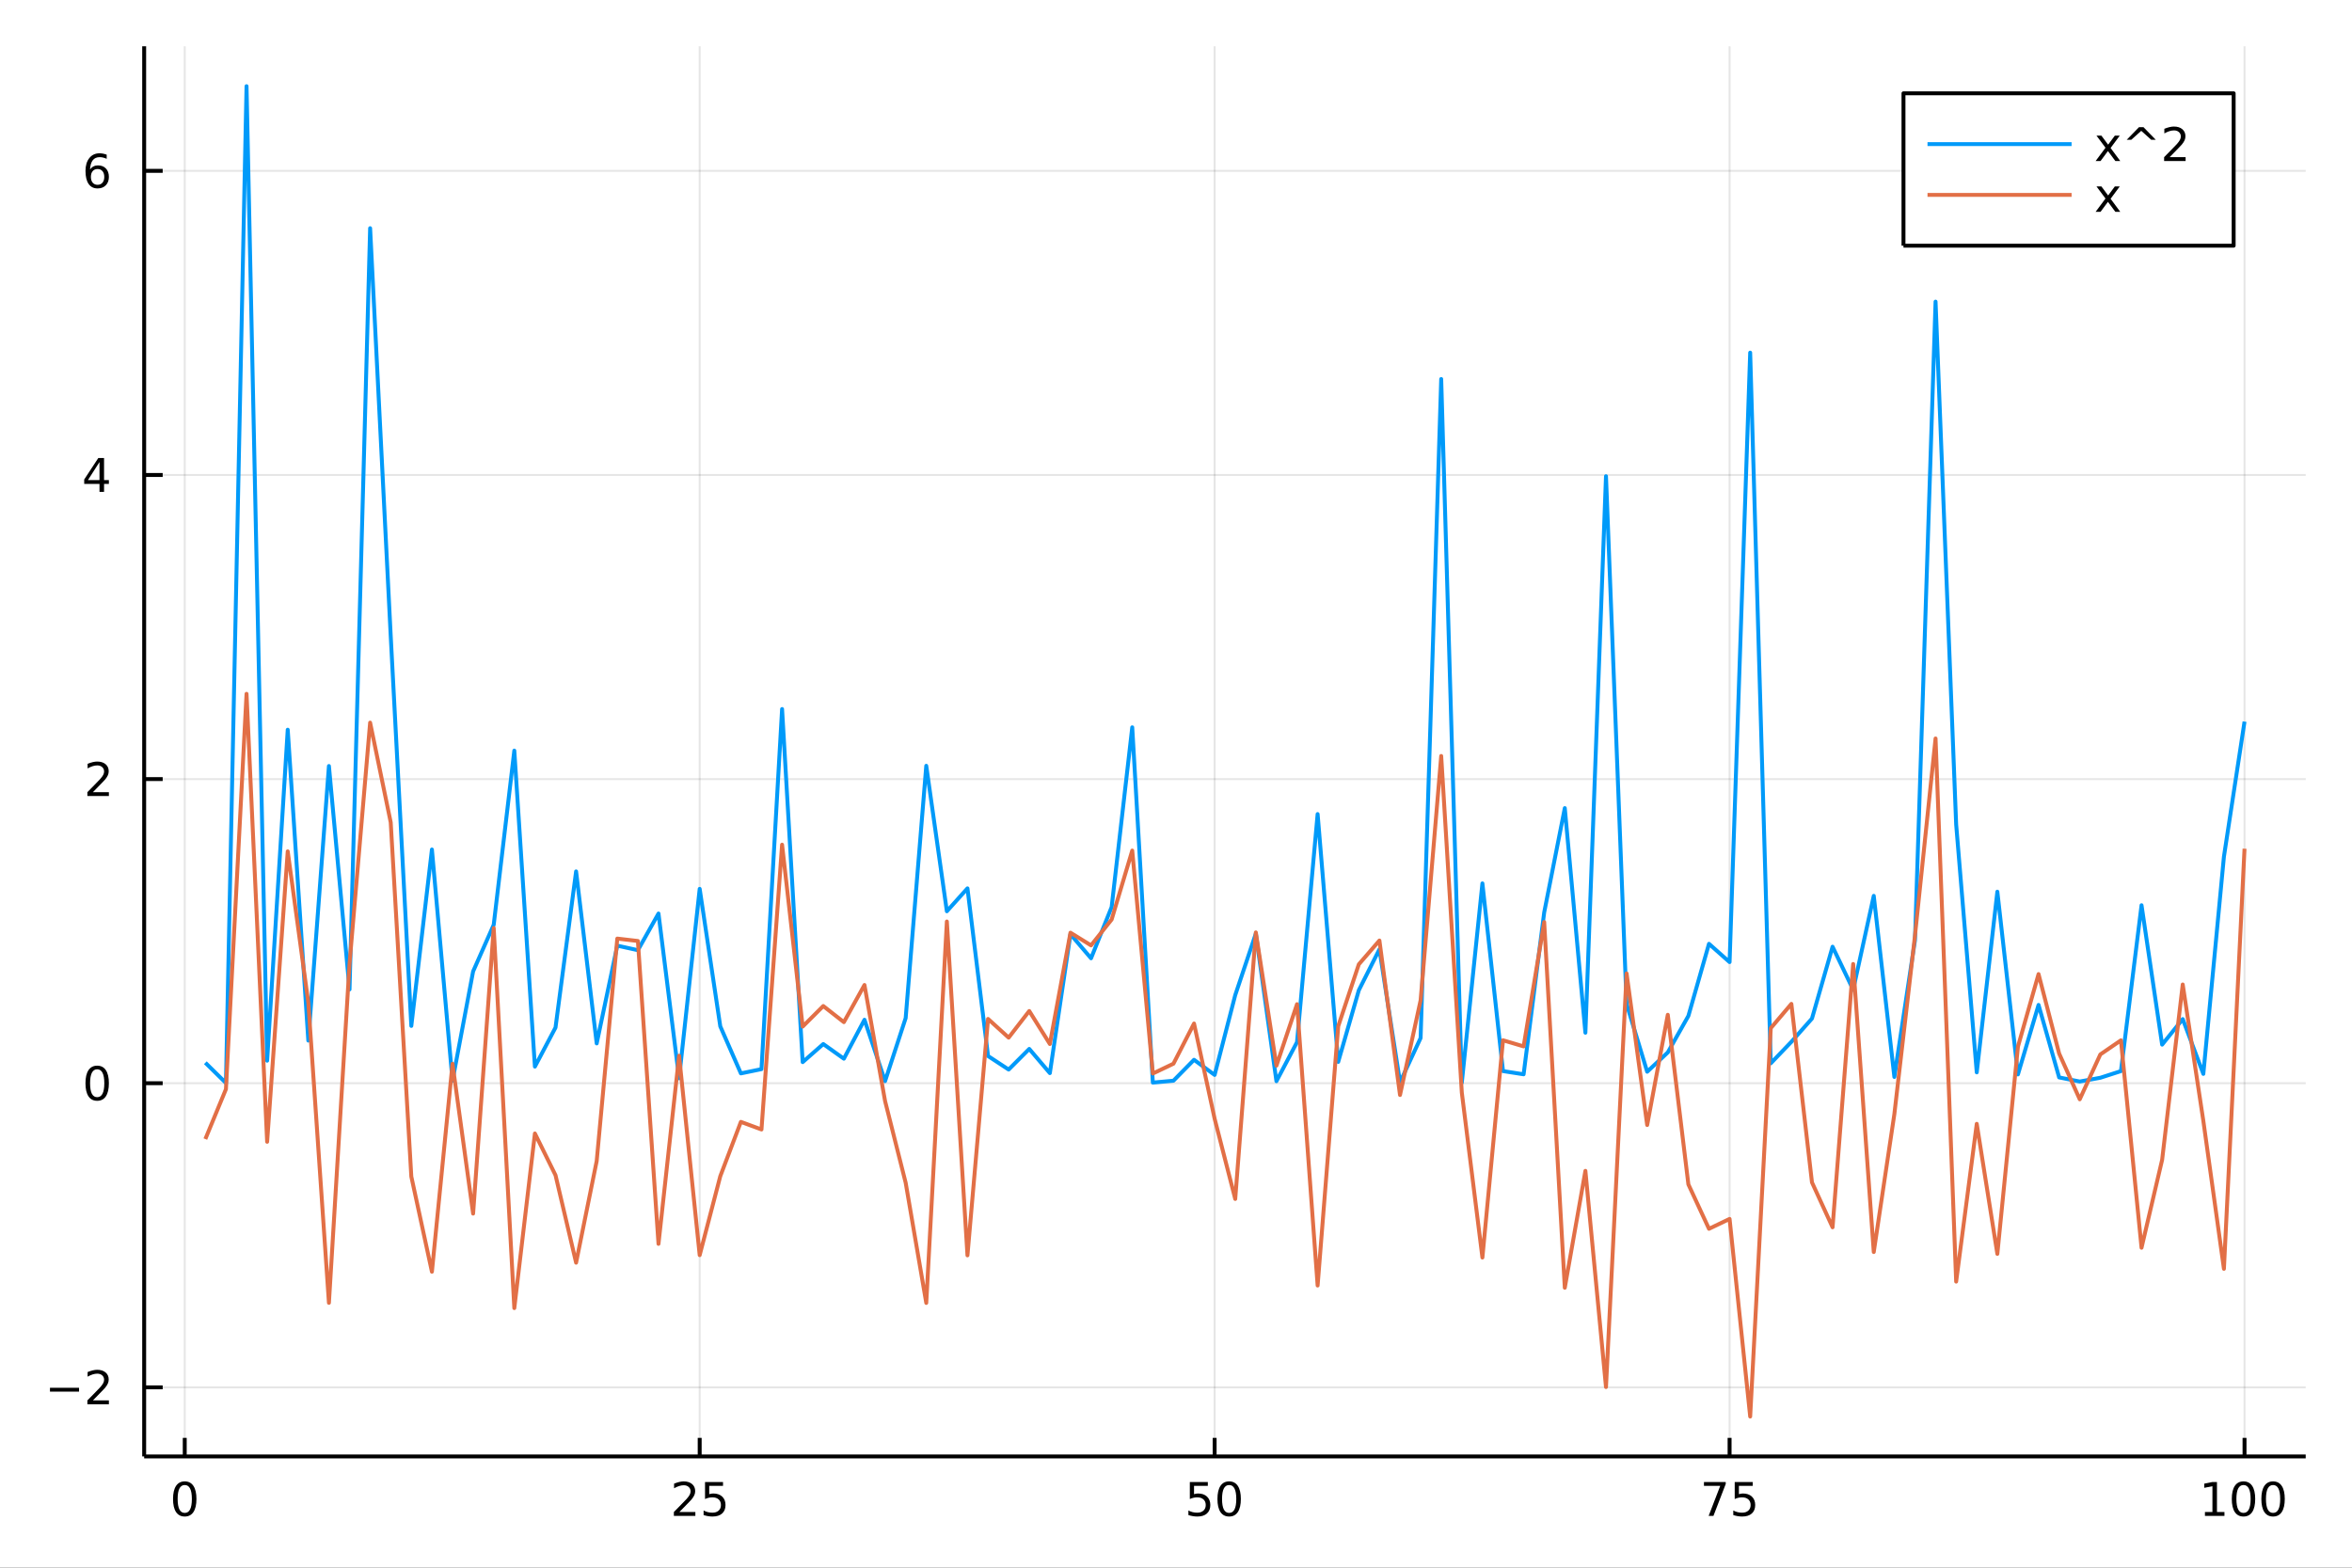 <?xml version="1.0" encoding="utf-8"?>
<svg xmlns="http://www.w3.org/2000/svg" xmlns:xlink="http://www.w3.org/1999/xlink" width="600" height="400" viewBox="0 0 2400 1600">
<rect x="0" y="0" width="2400" height="1600" fill="#333333" stroke="none"/>
<defs>
  <clipPath id="clip700">
    <rect x="0" y="0" width="2400" height="1600"/>
  </clipPath>
</defs>
<path clip-path="url(#clip700)" d="
M0 1600 L2400 1600 L2400 0 L0 0  Z
  " fill="#ffffff" fill-rule="evenodd" fill-opacity="1"/>
<defs>
  <clipPath id="clip701">
    <rect x="480" y="0" width="1681" height="1600"/>
  </clipPath>
</defs>
<path clip-path="url(#clip700)" d="
M147.108 1486.45 L2352.76 1486.45 L2352.76 47.244 L147.108 47.244  Z
  " fill="#ffffff" fill-rule="evenodd" fill-opacity="1"/>
<defs>
  <clipPath id="clip702">
    <rect x="147" y="47" width="2207" height="1440"/>
  </clipPath>
</defs>
<polyline clip-path="url(#clip702)" style="stroke:#000000; stroke-linecap:butt; stroke-linejoin:round; stroke-width:2; stroke-opacity:0.1; fill:none" points="
  188.513,1486.45 188.513,47.244 
  "/>
<polyline clip-path="url(#clip702)" style="stroke:#000000; stroke-linecap:butt; stroke-linejoin:round; stroke-width:2; stroke-opacity:0.1; fill:none" points="
  713.968,1486.45 713.968,47.244 
  "/>
<polyline clip-path="url(#clip702)" style="stroke:#000000; stroke-linecap:butt; stroke-linejoin:round; stroke-width:2; stroke-opacity:0.1; fill:none" points="
  1239.42,1486.45 1239.42,47.244 
  "/>
<polyline clip-path="url(#clip702)" style="stroke:#000000; stroke-linecap:butt; stroke-linejoin:round; stroke-width:2; stroke-opacity:0.1; fill:none" points="
  1764.88,1486.45 1764.88,47.244 
  "/>
<polyline clip-path="url(#clip702)" style="stroke:#000000; stroke-linecap:butt; stroke-linejoin:round; stroke-width:2; stroke-opacity:0.1; fill:none" points="
  2290.33,1486.45 2290.33,47.244 
  "/>
<polyline clip-path="url(#clip700)" style="stroke:#000000; stroke-linecap:butt; stroke-linejoin:round; stroke-width:4; stroke-opacity:1; fill:none" points="
  147.108,1486.45 2352.76,1486.45 
  "/>
<polyline clip-path="url(#clip700)" style="stroke:#000000; stroke-linecap:butt; stroke-linejoin:round; stroke-width:4; stroke-opacity:1; fill:none" points="
  188.513,1486.45 188.513,1467.55 
  "/>
<polyline clip-path="url(#clip700)" style="stroke:#000000; stroke-linecap:butt; stroke-linejoin:round; stroke-width:4; stroke-opacity:1; fill:none" points="
  713.968,1486.45 713.968,1467.55 
  "/>
<polyline clip-path="url(#clip700)" style="stroke:#000000; stroke-linecap:butt; stroke-linejoin:round; stroke-width:4; stroke-opacity:1; fill:none" points="
  1239.42,1486.45 1239.42,1467.55 
  "/>
<polyline clip-path="url(#clip700)" style="stroke:#000000; stroke-linecap:butt; stroke-linejoin:round; stroke-width:4; stroke-opacity:1; fill:none" points="
  1764.88,1486.45 1764.88,1467.55 
  "/>
<polyline clip-path="url(#clip700)" style="stroke:#000000; stroke-linecap:butt; stroke-linejoin:round; stroke-width:4; stroke-opacity:1; fill:none" points="
  2290.33,1486.45 2290.33,1467.55 
  "/>
<path clip-path="url(#clip700)" d="M188.513 1515.64 Q184.902 1515.64 183.074 1519.2 Q181.268 1522.75 181.268 1529.87 Q181.268 1536.98 183.074 1540.55 Q184.902 1544.09 188.513 1544.09 Q192.148 1544.09 193.953 1540.55 Q195.782 1536.98 195.782 1529.87 Q195.782 1522.75 193.953 1519.2 Q192.148 1515.64 188.513 1515.64 M188.513 1511.93 Q194.324 1511.93 197.379 1516.54 Q200.458 1521.12 200.458 1529.87 Q200.458 1538.6 197.379 1543.21 Q194.324 1547.79 188.513 1547.79 Q182.703 1547.79 179.625 1543.21 Q176.569 1538.6 176.569 1529.87 Q176.569 1521.12 179.625 1516.54 Q182.703 1511.93 188.513 1511.93 Z" fill="#000000" fill-rule="evenodd" fill-opacity="1" /><path clip-path="url(#clip700)" d="M693.239 1543.18 L709.558 1543.18 L709.558 1547.12 L687.614 1547.12 L687.614 1543.18 Q690.276 1540.43 694.859 1535.8 Q699.466 1531.15 700.646 1529.81 Q702.892 1527.28 703.771 1525.55 Q704.674 1523.79 704.674 1522.1 Q704.674 1519.34 702.73 1517.61 Q700.808 1515.87 697.707 1515.87 Q695.507 1515.87 693.054 1516.63 Q690.623 1517.4 687.845 1518.95 L687.845 1514.23 Q690.67 1513.09 693.123 1512.51 Q695.577 1511.93 697.614 1511.93 Q702.984 1511.93 706.179 1514.62 Q709.373 1517.31 709.373 1521.8 Q709.373 1523.93 708.563 1525.85 Q707.776 1527.74 705.669 1530.34 Q705.091 1531.01 701.989 1534.23 Q698.887 1537.42 693.239 1543.18 Z" fill="#000000" fill-rule="evenodd" fill-opacity="1" /><path clip-path="url(#clip700)" d="M719.419 1512.56 L737.776 1512.56 L737.776 1516.5 L723.702 1516.5 L723.702 1524.97 Q724.72 1524.62 725.739 1524.46 Q726.757 1524.27 727.776 1524.27 Q733.563 1524.27 736.942 1527.44 Q740.322 1530.62 740.322 1536.03 Q740.322 1541.61 736.85 1544.71 Q733.378 1547.79 727.058 1547.79 Q724.882 1547.79 722.614 1547.42 Q720.368 1547.05 717.961 1546.31 L717.961 1541.61 Q720.044 1542.74 722.267 1543.3 Q724.489 1543.86 726.966 1543.86 Q730.97 1543.86 733.308 1541.75 Q735.646 1539.64 735.646 1536.03 Q735.646 1532.42 733.308 1530.31 Q730.97 1528.21 726.966 1528.21 Q725.091 1528.21 723.216 1528.62 Q721.364 1529.04 719.419 1529.92 L719.419 1512.56 Z" fill="#000000" fill-rule="evenodd" fill-opacity="1" /><path clip-path="url(#clip700)" d="M1214.12 1512.56 L1232.48 1512.56 L1232.48 1516.5 L1218.4 1516.5 L1218.4 1524.97 Q1219.42 1524.62 1220.44 1524.46 Q1221.46 1524.27 1222.48 1524.27 Q1228.27 1524.27 1231.64 1527.44 Q1235.02 1530.62 1235.02 1536.03 Q1235.02 1541.61 1231.55 1544.71 Q1228.08 1547.79 1221.76 1547.79 Q1219.58 1547.79 1217.32 1547.42 Q1215.07 1547.05 1212.66 1546.31 L1212.66 1541.61 Q1214.75 1542.74 1216.97 1543.3 Q1219.19 1543.86 1221.67 1543.86 Q1225.67 1543.86 1228.01 1541.75 Q1230.35 1539.64 1230.35 1536.03 Q1230.35 1532.42 1228.01 1530.31 Q1225.67 1528.21 1221.67 1528.21 Q1219.79 1528.21 1217.92 1528.62 Q1216.07 1529.04 1214.12 1529.92 L1214.12 1512.56 Z" fill="#000000" fill-rule="evenodd" fill-opacity="1" /><path clip-path="url(#clip700)" d="M1254.24 1515.64 Q1250.63 1515.64 1248.8 1519.2 Q1246.99 1522.75 1246.99 1529.87 Q1246.99 1536.98 1248.8 1540.55 Q1250.63 1544.09 1254.24 1544.09 Q1257.87 1544.09 1259.68 1540.55 Q1261.51 1536.98 1261.51 1529.87 Q1261.51 1522.75 1259.68 1519.2 Q1257.87 1515.64 1254.24 1515.64 M1254.24 1511.93 Q1260.05 1511.93 1263.1 1516.54 Q1266.18 1521.12 1266.18 1529.87 Q1266.18 1538.6 1263.1 1543.21 Q1260.05 1547.79 1254.24 1547.79 Q1248.43 1547.79 1245.35 1543.21 Q1242.29 1538.6 1242.29 1529.87 Q1242.29 1521.12 1245.35 1516.54 Q1248.43 1511.93 1254.24 1511.93 Z" fill="#000000" fill-rule="evenodd" fill-opacity="1" /><path clip-path="url(#clip700)" d="M1738.73 1512.56 L1760.95 1512.56 L1760.95 1514.55 L1748.41 1547.12 L1743.52 1547.12 L1755.33 1516.5 L1738.73 1516.5 L1738.73 1512.56 Z" fill="#000000" fill-rule="evenodd" fill-opacity="1" /><path clip-path="url(#clip700)" d="M1770.12 1512.56 L1788.48 1512.56 L1788.48 1516.5 L1774.4 1516.5 L1774.4 1524.97 Q1775.42 1524.62 1776.44 1524.46 Q1777.46 1524.27 1778.48 1524.27 Q1784.26 1524.27 1787.64 1527.44 Q1791.02 1530.62 1791.02 1536.03 Q1791.02 1541.61 1787.55 1544.71 Q1784.08 1547.79 1777.76 1547.79 Q1775.58 1547.79 1773.31 1547.42 Q1771.07 1547.05 1768.66 1546.31 L1768.66 1541.61 Q1770.75 1542.74 1772.97 1543.3 Q1775.19 1543.86 1777.67 1543.86 Q1781.67 1543.86 1784.01 1541.75 Q1786.35 1539.64 1786.35 1536.03 Q1786.35 1532.42 1784.01 1530.31 Q1781.67 1528.21 1777.67 1528.21 Q1775.79 1528.21 1773.92 1528.62 Q1772.06 1529.04 1770.12 1529.92 L1770.12 1512.56 Z" fill="#000000" fill-rule="evenodd" fill-opacity="1" /><path clip-path="url(#clip700)" d="M2249.94 1543.18 L2257.58 1543.18 L2257.58 1516.82 L2249.27 1518.49 L2249.27 1514.23 L2257.53 1512.56 L2262.21 1512.56 L2262.21 1543.18 L2269.85 1543.18 L2269.85 1547.12 L2249.94 1547.12 L2249.94 1543.18 Z" fill="#000000" fill-rule="evenodd" fill-opacity="1" /><path clip-path="url(#clip700)" d="M2289.29 1515.64 Q2285.68 1515.64 2283.85 1519.2 Q2282.04 1522.75 2282.04 1529.87 Q2282.04 1536.98 2283.85 1540.55 Q2285.68 1544.09 2289.29 1544.09 Q2292.92 1544.09 2294.73 1540.55 Q2296.56 1536.98 2296.56 1529.87 Q2296.56 1522.75 2294.73 1519.2 Q2292.92 1515.64 2289.29 1515.64 M2289.29 1511.93 Q2295.1 1511.93 2298.16 1516.54 Q2301.23 1521.12 2301.23 1529.87 Q2301.23 1538.6 2298.16 1543.21 Q2295.1 1547.79 2289.29 1547.79 Q2283.48 1547.79 2280.4 1543.21 Q2277.35 1538.6 2277.35 1529.87 Q2277.35 1521.12 2280.4 1516.54 Q2283.48 1511.93 2289.29 1511.93 Z" fill="#000000" fill-rule="evenodd" fill-opacity="1" /><path clip-path="url(#clip700)" d="M2319.45 1515.64 Q2315.84 1515.64 2314.01 1519.2 Q2312.21 1522.75 2312.21 1529.87 Q2312.21 1536.98 2314.01 1540.55 Q2315.84 1544.09 2319.45 1544.09 Q2323.09 1544.09 2324.89 1540.55 Q2326.72 1536.98 2326.72 1529.87 Q2326.72 1522.75 2324.89 1519.2 Q2323.09 1515.64 2319.45 1515.64 M2319.45 1511.93 Q2325.26 1511.93 2328.32 1516.54 Q2331.4 1521.12 2331.4 1529.87 Q2331.4 1538.6 2328.32 1543.21 Q2325.26 1547.79 2319.45 1547.79 Q2313.64 1547.79 2310.56 1543.21 Q2307.51 1538.6 2307.51 1529.87 Q2307.51 1521.12 2310.56 1516.54 Q2313.64 1511.93 2319.45 1511.93 Z" fill="#000000" fill-rule="evenodd" fill-opacity="1" /><polyline clip-path="url(#clip702)" style="stroke:#000000; stroke-linecap:butt; stroke-linejoin:round; stroke-width:2; stroke-opacity:0.1; fill:none" points="
  147.108,1415.94 2352.76,1415.94 
  "/>
<polyline clip-path="url(#clip702)" style="stroke:#000000; stroke-linecap:butt; stroke-linejoin:round; stroke-width:2; stroke-opacity:0.1; fill:none" points="
  147.108,1105.54 2352.76,1105.54 
  "/>
<polyline clip-path="url(#clip702)" style="stroke:#000000; stroke-linecap:butt; stroke-linejoin:round; stroke-width:2; stroke-opacity:0.1; fill:none" points="
  147.108,795.15 2352.76,795.15 
  "/>
<polyline clip-path="url(#clip702)" style="stroke:#000000; stroke-linecap:butt; stroke-linejoin:round; stroke-width:2; stroke-opacity:0.1; fill:none" points="
  147.108,484.757 2352.76,484.757 
  "/>
<polyline clip-path="url(#clip702)" style="stroke:#000000; stroke-linecap:butt; stroke-linejoin:round; stroke-width:2; stroke-opacity:0.1; fill:none" points="
  147.108,174.364 2352.76,174.364 
  "/>
<polyline clip-path="url(#clip700)" style="stroke:#000000; stroke-linecap:butt; stroke-linejoin:round; stroke-width:4; stroke-opacity:1; fill:none" points="
  147.108,1486.45 147.108,47.244 
  "/>
<polyline clip-path="url(#clip700)" style="stroke:#000000; stroke-linecap:butt; stroke-linejoin:round; stroke-width:4; stroke-opacity:1; fill:none" points="
  147.108,1415.94 166.005,1415.94 
  "/>
<polyline clip-path="url(#clip700)" style="stroke:#000000; stroke-linecap:butt; stroke-linejoin:round; stroke-width:4; stroke-opacity:1; fill:none" points="
  147.108,1105.54 166.005,1105.54 
  "/>
<polyline clip-path="url(#clip700)" style="stroke:#000000; stroke-linecap:butt; stroke-linejoin:round; stroke-width:4; stroke-opacity:1; fill:none" points="
  147.108,795.15 166.005,795.15 
  "/>
<polyline clip-path="url(#clip700)" style="stroke:#000000; stroke-linecap:butt; stroke-linejoin:round; stroke-width:4; stroke-opacity:1; fill:none" points="
  147.108,484.757 166.005,484.757 
  "/>
<polyline clip-path="url(#clip700)" style="stroke:#000000; stroke-linecap:butt; stroke-linejoin:round; stroke-width:4; stroke-opacity:1; fill:none" points="
  147.108,174.364 166.005,174.364 
  "/>
<path clip-path="url(#clip700)" d="M50.992 1416.39 L80.668 1416.39 L80.668 1420.32 L50.992 1420.32 L50.992 1416.39 Z" fill="#000000" fill-rule="evenodd" fill-opacity="1" /><path clip-path="url(#clip700)" d="M94.788 1429.28 L111.108 1429.28 L111.108 1433.22 L89.163 1433.22 L89.163 1429.28 Q91.825 1426.53 96.409 1421.9 Q101.015 1417.24 102.196 1415.9 Q104.441 1413.38 105.321 1411.64 Q106.223 1409.88 106.223 1408.19 Q106.223 1405.44 104.279 1403.7 Q102.358 1401.97 99.256 1401.97 Q97.057 1401.97 94.603 1402.73 Q92.172 1403.5 89.395 1405.05 L89.395 1400.32 Q92.219 1399.19 94.672 1398.61 Q97.126 1398.03 99.163 1398.03 Q104.534 1398.03 107.728 1400.72 Q110.922 1403.4 110.922 1407.89 Q110.922 1410.02 110.112 1411.94 Q109.325 1413.84 107.219 1416.43 Q106.64 1417.11 103.538 1420.32 Q100.436 1423.52 94.788 1429.28 Z" fill="#000000" fill-rule="evenodd" fill-opacity="1" /><path clip-path="url(#clip700)" d="M99.163 1091.34 Q95.552 1091.34 93.723 1094.91 Q91.918 1098.45 91.918 1105.58 Q91.918 1112.68 93.723 1116.25 Q95.552 1119.79 99.163 1119.79 Q102.797 1119.79 104.603 1116.25 Q106.432 1112.68 106.432 1105.58 Q106.432 1098.45 104.603 1094.91 Q102.797 1091.34 99.163 1091.34 M99.163 1087.64 Q104.973 1087.64 108.029 1092.25 Q111.108 1096.83 111.108 1105.58 Q111.108 1114.31 108.029 1118.91 Q104.973 1123.5 99.163 1123.5 Q93.353 1123.5 90.274 1118.91 Q87.219 1114.31 87.219 1105.58 Q87.219 1096.83 90.274 1092.25 Q93.353 1087.64 99.163 1087.64 Z" fill="#000000" fill-rule="evenodd" fill-opacity="1" /><path clip-path="url(#clip700)" d="M94.788 808.495 L111.108 808.495 L111.108 812.43 L89.163 812.43 L89.163 808.495 Q91.825 805.741 96.409 801.111 Q101.015 796.458 102.196 795.116 Q104.441 792.592 105.321 790.856 Q106.223 789.097 106.223 787.407 Q106.223 784.653 104.279 782.917 Q102.358 781.181 99.256 781.181 Q97.057 781.181 94.603 781.944 Q92.172 782.708 89.395 784.259 L89.395 779.537 Q92.219 778.403 94.672 777.824 Q97.126 777.245 99.163 777.245 Q104.534 777.245 107.728 779.931 Q110.922 782.616 110.922 787.106 Q110.922 789.236 110.112 791.157 Q109.325 793.055 107.219 795.648 Q106.64 796.319 103.538 799.537 Q100.436 802.731 94.788 808.495 Z" fill="#000000" fill-rule="evenodd" fill-opacity="1" /><path clip-path="url(#clip700)" d="M101.524 471.551 L89.719 490 L101.524 490 L101.524 471.551 M100.297 467.477 L106.177 467.477 L106.177 490 L111.108 490 L111.108 493.889 L106.177 493.889 L106.177 502.037 L101.524 502.037 L101.524 493.889 L85.922 493.889 L85.922 489.375 L100.297 467.477 Z" fill="#000000" fill-rule="evenodd" fill-opacity="1" /><path clip-path="url(#clip700)" d="M99.58 172.5 Q96.432 172.5 94.58 174.653 Q92.751 176.806 92.751 180.556 Q92.751 184.282 94.58 186.458 Q96.432 188.611 99.58 188.611 Q102.728 188.611 104.557 186.458 Q106.408 184.282 106.408 180.556 Q106.408 176.806 104.557 174.653 Q102.728 172.5 99.58 172.5 M108.862 157.847 L108.862 162.107 Q107.103 161.273 105.297 160.834 Q103.515 160.394 101.756 160.394 Q97.126 160.394 94.672 163.519 Q92.242 166.644 91.895 172.963 Q93.26 170.949 95.321 169.884 Q97.381 168.796 99.858 168.796 Q105.066 168.796 108.075 171.968 Q111.108 175.116 111.108 180.556 Q111.108 185.88 107.959 189.097 Q104.811 192.315 99.58 192.315 Q93.585 192.315 90.413 187.732 Q87.242 183.125 87.242 174.398 Q87.242 166.204 91.131 161.343 Q95.02 156.459 101.571 156.459 Q103.33 156.459 105.112 156.806 Q106.918 157.153 108.862 157.847 Z" fill="#000000" fill-rule="evenodd" fill-opacity="1" /><polyline clip-path="url(#clip702)" style="stroke:#009af9; stroke-linecap:butt; stroke-linejoin:round; stroke-width:4; stroke-opacity:1; fill:none" points="
  209.532,1084.63 230.55,1105.31 251.568,87.976 272.586,1082.54 293.604,744.752 314.622,1062.05 335.641,781.82 356.659,1009.81 377.677,232.909 398.695,649.056 
  419.713,1047.06 440.732,867.029 461.75,1103.01 482.768,991.427 503.786,943.87 524.804,766.103 545.823,1088.59 566.841,1048.76 587.859,889.369 608.877,1064.92 
  629.895,965.135 650.913,969.769 671.932,932.363 692.95,1100.47 713.968,907.183 734.986,1047.51 756.004,1095.52 777.023,1091.18 798.041,723.665 819.059,1084.01 
  840.077,1065.56 861.095,1080.51 882.113,1040.77 903.132,1103.41 924.15,1039.08 945.168,781.594 966.186,930.038 987.204,906.671 1008.22,1077.8 1029.24,1091.6 
  1050.26,1070.54 1071.28,1095.23 1092.3,953.457 1113.31,978.037 1134.33,925.718 1155.35,742.312 1176.37,1104.91 1197.39,1102.99 1218.4,1081.63 1239.42,1097.07 
  1260.44,1015.64 1281.46,952.873 1302.48,1103.48 1323.5,1063.6 1344.51,830.859 1365.53,1083.77 1386.55,1010.66 1407.57,968.883 1428.59,1104.61 1449.6,1059.4 
  1470.62,386.837 1491.64,1104.96 1512.66,901.602 1533.68,1093.16 1554.7,1096.44 1575.71,931.212 1596.73,824.765 1617.75,1054 1638.77,486.027 1659.79,1024.64 
  1680.8,1093.82 1701.82,1074.12 1722.84,1036.86 1743.86,963.282 1764.88,981.923 1785.9,359.929 1806.91,1085.2 1827.93,1063.3 1848.95,1039.55 1869.97,966.227 
  1890.99,1010.15 1912,914.319 1933.02,1099.13 1954.04,959.762 1975.06,307.861 1996.08,841.398 2017.1,1094.47 2038.11,910.066 2059.13,1096.55 2080.15,1025.63 
  2101.17,1099.64 2122.19,1103.81 2143.2,1099.98 2164.22,1093.19 2185.24,923.886 2206.26,1066.16 2227.28,1040.1 2248.3,1096.03 2269.31,874.344 2290.33,736.477 
  
  "/>
<polyline clip-path="url(#clip702)" style="stroke:#e26f46; stroke-linecap:butt; stroke-linejoin:round; stroke-width:4; stroke-opacity:1; fill:none" points="
  209.532,1162.52 230.55,1111.6 251.568,708.148 272.586,1165.3 293.604,868.914 314.622,1023.38 335.641,1329.69 356.659,983.655 377.677,737.535 398.695,839.376 
  419.713,1200.81 440.732,1297.94 461.75,1085.7 482.768,1238.62 503.786,947.142 524.804,1335.06 545.823,1156.84 566.841,1199.42 587.859,1288.71 608.877,1184.94 
  629.895,957.926 650.913,960.382 671.932,1269.49 692.95,1077.47 713.968,1281 734.986,1200.45 756.004,1144.99 777.023,1152.76 798.041,862.097 819.059,1047.74 
  840.077,1026.77 861.095,1043.21 882.113,1005.28 903.132,1123.74 924.15,1207.11 945.168,1329.77 966.186,940.505 987.204,1281.23 1008.22,1039.93 1029.24,1059.02 
  1050.26,1031.84 1071.28,1065.53 1092.3,951.91 1113.31,964.872 1134.33,938.486 1155.35,868.115 1176.37,1095.66 1197.39,1085.62 1218.4,1044.62 1239.42,1141.8 
  1260.44,1223.67 1281.46,951.615 1302.48,1087.63 1323.5,1024.86 1344.51,1312.01 1365.53,1047.41 1386.55,984.193 1407.57,959.91 1428.59,1117.57 1449.6,1020.92 
  1470.62,771.566 1491.64,1115.08 1512.66,1283.45 1533.68,1061.7 1554.7,1067.96 1575.71,941.057 1596.73,1314.29 1617.75,1194.99 1638.77,1415.62 1659.79,993.488 
  1680.8,1148.21 1701.82,1035.71 1722.84,1208.79 1743.86,1254.13 1764.88,1244.06 1785.9,1445.72 1806.91,1049.36 1827.93,1024.57 1848.95,1206.75 1869.97,1252.59 
  1890.99,983.869 1912,1277.81 1933.02,1137.09 1954.04,955.128 1975.06,753.695 1996.08,1308.01 2017.1,1147 2038.11,1279.72 2059.13,1068.19 2080.15,994.175 
  2101.17,1075.26 2122.19,1121.96 2143.2,1076.16 2164.22,1061.76 2185.24,1273.45 2206.26,1183.73 2227.28,1004.77 2248.3,1143.98 2269.31,1294.97 2290.33,866.215 
  
  "/>
<path clip-path="url(#clip700)" d="
M1942.33 250.738 L2279.23 250.738 L2279.23 95.218 L1942.33 95.218  Z
  " fill="#ffffff" fill-rule="evenodd" fill-opacity="1"/>
<polyline clip-path="url(#clip700)" style="stroke:#000000; stroke-linecap:butt; stroke-linejoin:round; stroke-width:4; stroke-opacity:1; fill:none" points="
  1942.33,250.738 2279.23,250.738 2279.23,95.218 1942.33,95.218 1942.33,250.738 
  "/>
<polyline clip-path="url(#clip700)" style="stroke:#009af9; stroke-linecap:butt; stroke-linejoin:round; stroke-width:4; stroke-opacity:1; fill:none" points="
  1966.84,147.058 2113.88,147.058 
  "/>
<path clip-path="url(#clip700)" d="M2163.04 138.412 L2153.67 151.027 L2163.53 164.338 L2158.51 164.338 L2150.96 154.152 L2143.41 164.338 L2138.39 164.338 L2148.46 150.773 L2139.25 138.412 L2144.27 138.412 L2151.15 147.648 L2158.02 138.412 L2163.04 138.412 Z" fill="#000000" fill-rule="evenodd" fill-opacity="1" /><path clip-path="url(#clip700)" d="M2187.21 129.778 L2199.78 142.671 L2195.13 142.671 L2184.94 133.528 L2174.76 142.671 L2170.1 142.671 L2182.67 129.778 L2187.21 129.778 Z" fill="#000000" fill-rule="evenodd" fill-opacity="1" /><path clip-path="url(#clip700)" d="M2213.9 160.402 L2230.22 160.402 L2230.22 164.338 L2208.28 164.338 L2208.28 160.402 Q2210.94 157.648 2215.52 153.018 Q2220.13 148.365 2221.31 147.023 Q2223.55 144.5 2224.43 142.764 Q2225.34 141.004 2225.34 139.315 Q2225.34 136.56 2223.39 134.824 Q2221.47 133.088 2218.37 133.088 Q2216.17 133.088 2213.72 133.852 Q2211.28 134.615 2208.51 136.166 L2208.51 131.444 Q2211.33 130.31 2213.78 129.731 Q2216.24 129.153 2218.28 129.153 Q2223.65 129.153 2226.84 131.838 Q2230.03 134.523 2230.03 139.014 Q2230.03 141.143 2229.22 143.065 Q2228.44 144.963 2226.33 147.555 Q2225.75 148.227 2222.65 151.444 Q2219.55 154.639 2213.9 160.402 Z" fill="#000000" fill-rule="evenodd" fill-opacity="1" /><polyline clip-path="url(#clip700)" style="stroke:#e26f46; stroke-linecap:butt; stroke-linejoin:round; stroke-width:4; stroke-opacity:1; fill:none" points="
  1966.84,198.898 2113.88,198.898 
  "/>
<path clip-path="url(#clip700)" d="M2163.04 190.252 L2153.67 202.867 L2163.53 216.178 L2158.51 216.178 L2150.96 205.992 L2143.41 216.178 L2138.39 216.178 L2148.46 202.613 L2139.25 190.252 L2144.27 190.252 L2151.15 199.488 L2158.02 190.252 L2163.04 190.252 Z" fill="#000000" fill-rule="evenodd" fill-opacity="1" /></svg>
